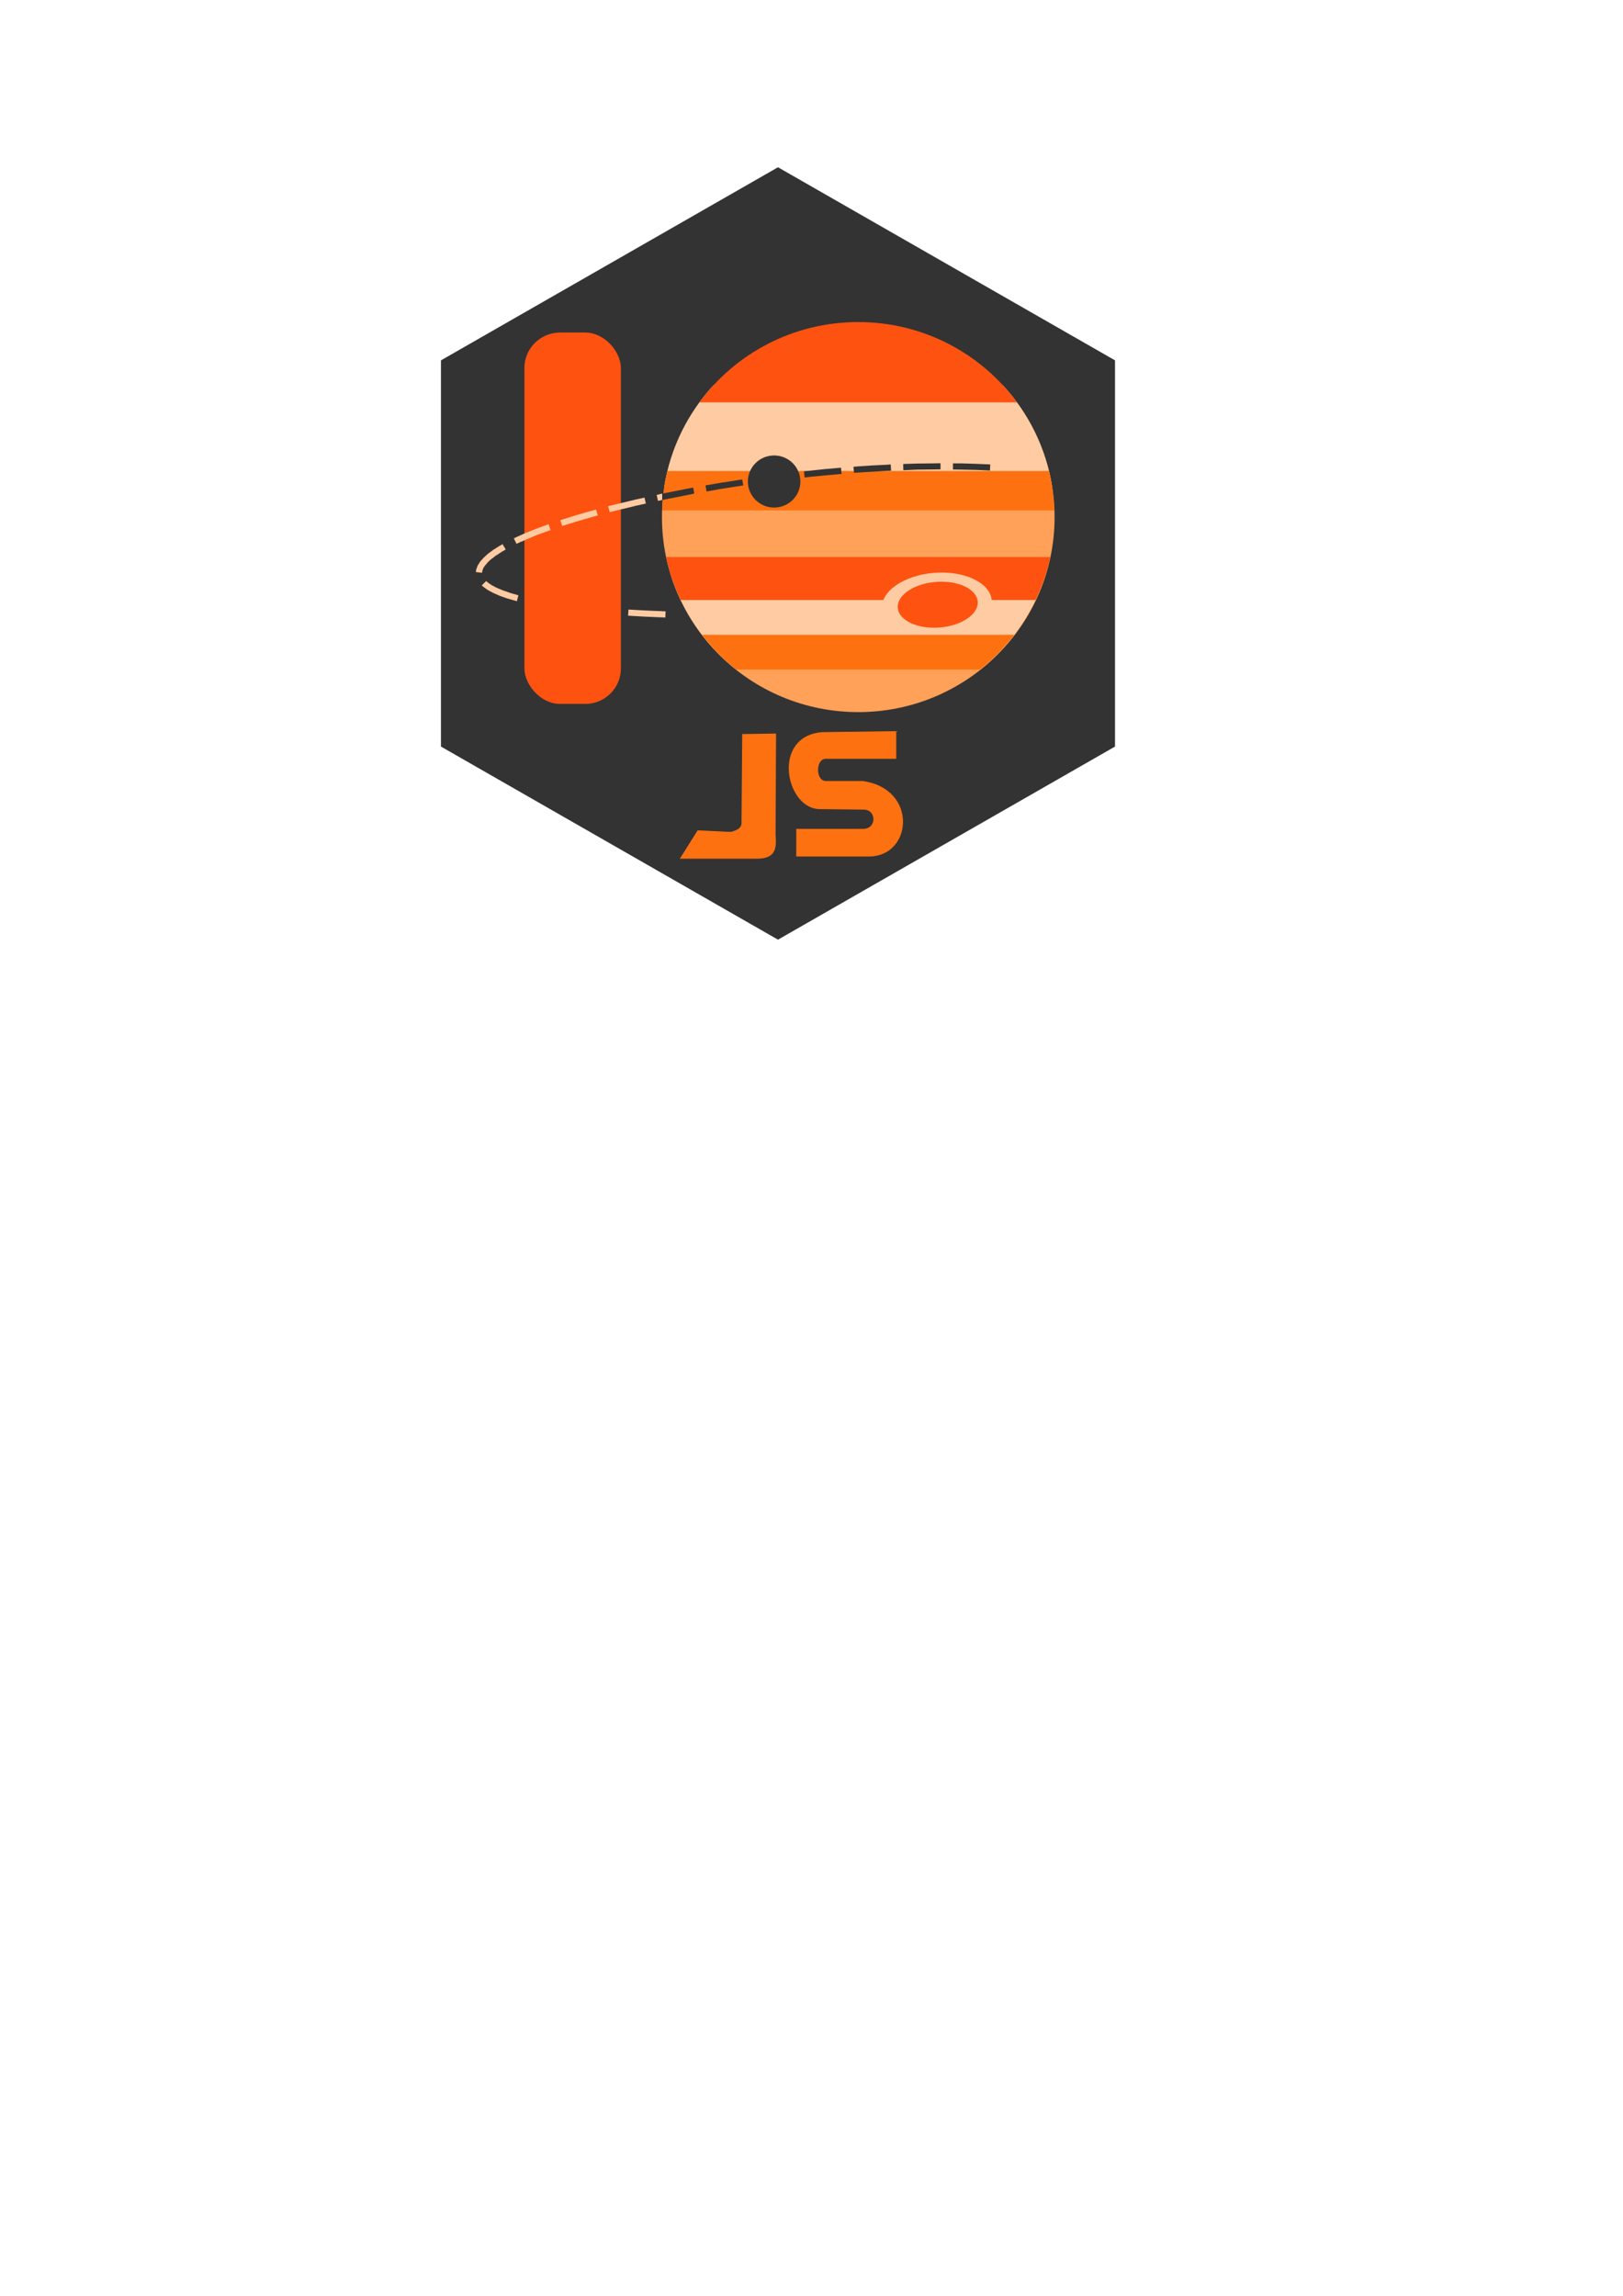 <?xml version="1.0" encoding="UTF-8" standalone="no"?>
<!-- Created with Inkscape (http://www.inkscape.org/) -->

<svg
   xmlns:dc="http://purl.org/dc/elements/1.1/"
   xmlns:cc="http://creativecommons.org/ns#"
   xmlns:rdf="http://www.w3.org/1999/02/22-rdf-syntax-ns#"
   xmlns:svg="http://www.w3.org/2000/svg"
   xmlns="http://www.w3.org/2000/svg"
   xmlns:sodipodi="http://sodipodi.sourceforge.net/DTD/sodipodi-0.dtd"
   xmlns:inkscape="http://www.inkscape.org/namespaces/inkscape"
   width="744.094"
   height="1052.362"
   id="svg5964"
   version="1.1"
   inkscape:version="0.48.3.1 r9886"
   sodipodi:docname="iojs_hex.svg">
  <defs
     id="defs5966" />
  <sodipodi:namedview
     id="base"
     pagecolor="#ffffff"
     bordercolor="#666666"
     borderopacity="1.0"
     inkscape:pageopacity="0.0"
     inkscape:pageshadow="2"
     inkscape:zoom="0.28528544"
     inkscape:cx="359.80637"
     inkscape:cy="785.73455"
     inkscape:document-units="px"
     inkscape:current-layer="g6032"
     showgrid="false"
     inkscape:window-width="1364"
     inkscape:window-height="766"
     inkscape:window-x="1"
     inkscape:window-y="1"
     inkscape:window-maximized="0" />
  <g
     inkscape:label="Layer 1"
     inkscape:groupmode="layer"
     id="layer1">
    <g
       id="g6032"
       transform="matrix(0.896,0,0,0.889,30.655,1.068)">
      <g
         id="g6065"
         transform="matrix(1,0,0,1,0,-0.025)"
         inkscape:export-filename="/home/substack/media/vector/iojs_hex.png"
         inkscape:export-xdpi="51.708687"
         inkscape:export-ydpi="51.708687">
        <path
           sodipodi:type="star"
           style="color:#000000;fill:#333333;fill-opacity:1;fill-rule:nonzero;stroke:#ffffff;stroke-width:2;stroke-linecap:round;stroke-linejoin:round;stroke-miterlimit:4;stroke-opacity:0;stroke-dasharray:12, 4;stroke-dashoffset:0;marker:none;visibility:visible;display:inline;overflow:visible;enable-background:accumulate"
           id="path7878"
           sodipodi:sides="6"
           sodipodi:cx="156.34769"
           sodipodi:cy="202.51184"
           sodipodi:r1="60.673779"
           sodipodi:r2="52.545036"
           sodipodi:arg1="-0.52359878"
           sodipodi:arg2="0"
           inkscape:flatsided="true"
           inkscape:rounded="0"
           inkscape:randomized="0"
           d="m 208.893,172.175 0,60.674 -52.545,30.337 -52.545,-30.337 0,-60.674 52.545,-30.337 z"
           transform="matrix(3.282,0,0,3.282,-149.266,-380.444)" />
        <g
           id="g7880"
           transform="matrix(1.45,0,0,1.45,-84.727,-327.426)">
          <path
             transform="matrix(0.841,0,0,0.841,229.313,-144.455)"
             d="m 211.258,658.033 c 0,45.491 -36.878,82.369 -82.369,82.369 -45.491,0 -82.369,-36.878 -82.369,-82.369 0,-45.491 36.878,-82.369 82.369,-82.369 45.491,0 82.369,36.878 82.369,82.369 z"
             sodipodi:ry="82.368584"
             sodipodi:rx="82.368584"
             sodipodi:cy="658.03284"
             sodipodi:cx="128.88905"
             id="path7882"
             style="color:#000000;fill:#ffa158;fill-opacity:1;fill-rule:nonzero;stroke:none;stroke-width:1;marker:none;visibility:visible;display:inline;overflow:visible;enable-background:accumulate"
             sodipodi:type="arc" />
          <path
             inkscape:connector-curvature="0"
             id="path7884"
             d="m 271.623,429.576 c 3.082,9.795 8.274,18.656 15.055,26.037 l 101.993,0 c 6.781,-7.381 11.973,-16.242 15.055,-26.037 l -132.102,0 z"
             style="color:#000000;fill:#ffcba2;fill-opacity:1;fill-rule:nonzero;stroke:#ffffff;stroke-width:0.841;stroke-linecap:round;stroke-linejoin:round;stroke-miterlimit:4;stroke-opacity:0;stroke-dasharray:none;stroke-dashoffset:0;marker:none;visibility:visible;display:inline;overflow:visible;enable-background:accumulate" />
          <path
             id="path7886"
             d="m 269.902,423.075 c 1.122,5.346 2.872,10.477 5.15,15.291 l 125.245,0 c 2.278,-4.814 4.027,-9.945 5.15,-15.291 l -135.544,0 z"
             style="fill:#fe5210;fill-opacity:1;stroke:#ffffff;stroke-width:0.841px;stroke-linecap:butt;stroke-linejoin:miter;stroke-opacity:0"
             inkscape:connector-curvature="0" />
          <path
             sodipodi:type="arc"
             style="color:#000000;fill:#ffcba2;fill-opacity:1;fill-rule:nonzero;stroke:#ffffff;stroke-width:1;stroke-linecap:round;stroke-linejoin:round;stroke-miterlimit:4;stroke-opacity:0;stroke-dasharray:none;stroke-dashoffset:0;marker:none;visibility:visible;display:inline;overflow:visible;enable-background:accumulate"
             id="path7888"
             sodipodi:cx="339.59183"
             sodipodi:cy="675.81189"
             sodipodi:rx="23.129307"
             sodipodi:ry="13.532904"
             d="m 362.721,675.812 c 0,7.474 -10.355,13.533 -23.129,13.533 -12.774,0 -23.129,-6.059 -23.129,-13.533 0,-7.474 10.355,-13.533 23.129,-13.533 12.774,0 23.129,6.059 23.129,13.533 z"
             transform="matrix(0.838,-0.066,0.066,0.838,36.243,-103.883)" />
          <path
             transform="matrix(0.838,-0.066,0.066,0.838,36.568,-103.883)"
             d="m 356.426,675.812 c 0,5.343 -7.537,9.675 -16.834,9.675 -9.297,0 -16.834,-4.332 -16.834,-9.675 0,-5.343 7.537,-9.675 16.834,-9.675 9.297,0 16.834,4.332 16.834,9.675 z"
             sodipodi:ry="9.6749811"
             sodipodi:rx="16.834467"
             sodipodi:cy="675.81189"
             sodipodi:cx="339.59183"
             id="path7890"
             style="color:#000000;fill:#fe5210;fill-opacity:1;fill-rule:nonzero;stroke:#ffffff;stroke-width:1;stroke-linecap:round;stroke-linejoin:round;stroke-miterlimit:4;stroke-opacity:0;stroke-dasharray:none;stroke-dashoffset:0;marker:none;visibility:visible;display:inline;overflow:visible;enable-background:accumulate"
             sodipodi:type="arc" />
          <path
             id="path7892"
             d="m 282.592,450.741 c 3.513,4.605 7.6,8.754 12.138,12.348 l 85.887,0 c 4.541,-3.596 8.623,-7.741 12.138,-12.348 l -110.164,0 z"
             style="color:#000000;fill:#fe7110;fill-opacity:1;fill-rule:nonzero;stroke:#ffffff;stroke-width:0.841;stroke-linecap:round;stroke-linejoin:round;stroke-miterlimit:4;stroke-opacity:0;stroke-dasharray:none;stroke-dashoffset:0;marker:none;visibility:visible;display:inline;overflow:visible;enable-background:accumulate"
             inkscape:connector-curvature="0" />
          <path
             inkscape:connector-curvature="0"
             id="path7894"
             d="m 286.704,361.896 c -9.053,9.838 -15.29,22.307 -17.445,36.126 l 136.831,0 c -2.155,-13.819 -8.392,-26.288 -17.445,-36.126 l -101.94,0 z"
             style="color:#000000;fill:#ffcba2;fill-opacity:1;fill-rule:nonzero;stroke:#ffffff;stroke-width:0.841;stroke-linecap:round;stroke-linejoin:round;stroke-miterlimit:4;stroke-opacity:0;stroke-dasharray:none;stroke-dashoffset:0;marker:none;visibility:visible;display:inline;overflow:visible;enable-background:accumulate" />
          <path
             id="path7896"
             d="m 270.349,392.493 c -1.088,4.513 -1.71,9.195 -1.865,14.004 l 138.382,0 c -0.156,-4.809 -0.777,-9.491 -1.865,-14.004 l -134.651,0 z"
             style="color:#000000;fill:#fe7110;fill-opacity:1;fill-rule:nonzero;stroke:#ffffff;stroke-width:0.841;stroke-linecap:round;stroke-linejoin:round;stroke-miterlimit:4;stroke-opacity:0;stroke-dasharray:none;stroke-dashoffset:0;marker:none;visibility:visible;display:inline;overflow:visible;enable-background:accumulate"
             inkscape:connector-curvature="0" />
          <path
             id="path7898"
             d="m 337.687,339.526 c -23.035,0 -43.451,11.258 -56.041,28.559 l 112.056,0 c -12.59,-17.301 -32.98,-28.559 -56.015,-28.559 z"
             style="color:#000000;fill:#fe5210;fill-opacity:1;fill-rule:nonzero;stroke:#ffffff;stroke-width:0.841;stroke-linecap:round;stroke-linejoin:round;stroke-miterlimit:4;stroke-opacity:0;stroke-dasharray:none;stroke-dashoffset:0;marker:none;visibility:visible;display:inline;overflow:visible;enable-background:accumulate"
             inkscape:connector-curvature="0" />
        </g>
        <path
           sodipodi:type="arc"
           style="color:#000000;fill:#333333;fill-opacity:1;fill-rule:nonzero;stroke:#ffffff;stroke-width:1;stroke-linecap:round;stroke-linejoin:round;stroke-miterlimit:4;stroke-opacity:0;stroke-dasharray:none;stroke-dashoffset:0;marker:none;visibility:visible;display:inline;overflow:visible;enable-background:accumulate"
           id="path7900"
           sodipodi:cx="91.331825"
           sodipodi:cy="717.99481"
           sodipodi:rx="10.061981"
           sodipodi:ry="10.061981"
           d="m 101.394,717.995 c 0,5.557 -4.505,10.062 -10.062,10.062 -5.557,0 -10.062,-4.505 -10.062,-10.062 0,-5.557 4.505,-10.062 10.062,-10.062 5.557,0 10.062,4.505 10.062,10.062 z"
           transform="matrix(1.335,0,0,1.335,239.964,-711.424)" />
        <path
           id="path7902"
           style="font-size:medium;font-style:normal;font-variant:normal;font-weight:normal;font-stretch:normal;text-indent:0;text-align:start;text-decoration:none;line-height:normal;letter-spacing:normal;word-spacing:normal;text-transform:none;direction:ltr;block-progression:tb;writing-mode:lr-tb;text-anchor:start;baseline-shift:baseline;color:#000000;fill:#ffcba2;fill-opacity:1;stroke:none;stroke-width:2;marker:none;visibility:visible;display:inline;overflow:visible;enable-background:accumulate;font-family:Sans;-inkscape-font-specification:Sans"
           d="m 214.57,298.417 -2.283,2.233 0.099,0.099 0.05,0.05 0.05,0.05 0.893,0.744 0.05,0.05 0.05,0.05 0.992,0.695 0,0.05 0.05,0.05 1.141,0.695 0.05,0.05 0.05,0.05 2.63,1.389 0.05,0.05 0.099,0 3.126,1.389 0.05,0 0.05,0.05 3.722,1.29 0.05,0 4.268,1.241 0.05,0.05 0.05,0 0.347,0.099 0.794,-3.077 -0.347,-0.099 -0.05,0 -4.119,-1.191 0,-0.05 -3.573,-1.241 -0.099,-0.05 -2.977,-1.241 -0.05,-0.05 -0.05,0 -2.382,-1.29 -0.148,-0.099 -0.893,-0.595 -0.099,-0.05 -0.794,-0.596 -0.099,-0.099 -0.695,-0.596 -0.099,-0.05 0,-0.05 z m 22.579,8.783 -0.645,3.077 3.672,0.744 0.05,0.05 6.004,1.042 0.05,0 6.6,0.992 0.05,0 2.481,0.298 0.397,-3.176 -2.481,-0.298 -6.55,-0.943 -0.05,0 -5.905,-1.042 -0.05,0 -3.623,-0.744 z m 24.961,3.821 -0.347,3.126 6.302,0.645 8.535,0.744 4.218,0.298 0.198,-3.176 -4.168,-0.248 -8.486,-0.744 -6.253,-0.645 z m 25.259,2.084 -0.198,3.176 8.486,0.496 0.05,0 10.52,0.447 0.148,-3.176 -10.52,-0.447 -0.05,0 -8.436,-0.496 z"
           inkscape:connector-curvature="0" />
        <rect
           style="color:#000000;fill:#fe5210;fill-opacity:1;fill-rule:nonzero;stroke:#ffffff;stroke-width:4.165;stroke-linecap:round;stroke-linejoin:round;stroke-miterlimit:4;stroke-opacity:0;stroke-dasharray:24.987, 8.329;stroke-dashoffset:0;marker:none;visibility:visible;display:inline;overflow:visible;enable-background:accumulate"
           id="rect7904"
           width="49.362"
           height="191.481"
           x="234.121"
           y="170.297"
           ry="18.251" />
        <path
           inkscape:connector-curvature="0"
           id="path7906"
           style="font-size:medium;font-style:normal;font-variant:normal;font-weight:normal;font-stretch:normal;text-indent:0;text-align:start;text-decoration:none;line-height:normal;letter-spacing:normal;word-spacing:normal;text-transform:none;direction:ltr;block-progression:tb;writing-mode:lr-tb;text-anchor:start;baseline-shift:baseline;color:#000000;fill:#333333;fill-opacity:1;stroke:none;stroke-width:2;marker:none;visibility:visible;display:inline;overflow:visible;enable-background:accumulate;font-family:Sans;-inkscape-font-specification:Sans"
           d="m 304.62,256.625 0.767,-0.153 14.264,-2.837 1.38,-0.307 -0.537,-3.068 -1.457,0.23 -14.264,2.837 -0.153,0 0,3.298 z m 142.409,-18.942 -4.218,0.077 -7.592,0.077 -0.077,0 -7.209,0.23 0.077,3.221 7.209,-0.307 7.669,-0.077 4.141,-0.077 0,-3.144 z m 6.365,0.077 0,3.144 4.448,0.077 0.077,0 7.285,0.153 0.077,0 7.055,0.307 0.153,-3.144 -7.132,-0.307 -7.362,-0.23 -0.077,0 -4.525,0 z m -31.825,0.537 -1.917,0.153 -7.899,0.383 -7.822,0.537 -0.077,0 -1.38,0.153 0.307,3.144 1.38,-0.153 7.822,-0.46 7.745,-0.46 0.077,0 1.917,-0.077 -0.153,-3.221 z m -25.537,1.687 -7.899,0.69 -7.899,0.844 -3.067,0.307 0.307,3.221 3.068,-0.383 7.899,-0.767 7.822,-0.69 0.153,0 -0.307,-3.221 -0.077,0 z m -50.461,6.058 -11.733,1.841 -7.055,1.227 0.537,3.144 7.055,-1.304 11.733,-1.84 -0.537,-3.068 z m 25.215,-3.452 -6.253,0.744 -12.654,1.737 0.447,3.126 12.604,-1.687 0.05,0 6.203,-0.794 -0.397,-3.126 z" />
        <path
           inkscape:connector-curvature="0"
           id="path7908"
           style="font-size:medium;font-style:normal;font-variant:normal;font-weight:normal;font-stretch:normal;text-indent:0;text-align:start;text-decoration:none;line-height:normal;letter-spacing:normal;word-spacing:normal;text-transform:none;direction:ltr;block-progression:tb;writing-mode:lr-tb;text-anchor:start;baseline-shift:baseline;color:#000000;fill:#ffcba2;fill-opacity:1;stroke:none;stroke-width:2;marker:none;visibility:visible;display:inline;overflow:visible;enable-background:accumulate;font-family:Sans;-inkscape-font-specification:Sans"
           d="m 304.62,256.625 0,-3.298 -2.837,0.69 0.69,3.067 2.147,-0.46 z m -9.049,-1.227 -4.525,0.997 -6.595,1.61 -6.442,1.534 -1.074,0.307 0.844,3.067 1.074,-0.307 6.365,-1.534 6.518,-1.61 0.077,0 4.448,-0.997 -0.69,-3.067 z m -24.77,6.135 -4.908,1.38 -5.752,1.687 -5.521,1.764 -2.147,0.69 0.997,2.991 2.071,-0.69 0.077,0 5.368,-1.687 0.077,0 5.675,-1.687 4.908,-1.38 -0.844,-3.068 z m -24.31,7.592 -2.071,0.767 -0.077,0 -4.678,1.764 -4.371,1.764 -0.077,0 -4.064,1.841 -0.077,0 -2.377,1.15 1.38,2.837 2.377,-1.15 0,0.077 3.988,-1.764 0.077,0 4.218,-1.84 0.077,0 4.601,-1.687 0.077,0 1.994,-0.767 -0.997,-2.991 z m -23.543,10.276 -2.224,1.304 -0.077,0 0,0.077 -2.684,1.687 -0.077,0.077 -0.077,0.077 -2.301,1.687 -0.077,0.077 -1.917,1.764 -0.077,0.077 -0.077,0.077 -1.534,1.687 -0.077,0.077 -0.077,0.077 -0.613,0.844 0,0.077 -0.077,0.077 -0.46,0.844 -0.077,0.077 -0.077,0 -0.383,0.844 0,0.153 -0.307,0.844 -0.077,0.077 -0.077,0.153 -0.153,0.844 0,0.077 0,0.077 -0.077,0.69 3.144,0.307 0.077,-0.46 0,-0.23 0.153,-0.46 0,-0.153 0.23,-0.537 0,-0.153 0.307,-0.537 0.077,-0.153 0.307,-0.537 0.153,-0.153 0.46,-0.613 0.077,-0.077 1.304,-1.534 1.84,-1.687 0.153,0 2.071,-1.687 0.153,0 2.531,-1.687 0.077,-0.077 2.147,-1.227 -1.61,-2.761 z" />
        <path
           style="fill:#fe7110;fill-opacity:1;stroke:none"
           d="m 424.378,375.816 0,14.249 -36.132,0 c -5.265,0.231 -5.073,11.401 0,11.45 l 18.829,0 c 28.365,3.857 25.741,38.415 3.817,38.931 l -37.659,0 0,-14.249 34.096,0 c 7.268,0.143 7.074,-10.29 0,-9.924 l -21.883,-0.254 c -17.64,0.217 -25.299,-37.577 1.018,-39.694 z"
           id="path7910"
           inkscape:connector-curvature="0"
           sodipodi:nodetypes="ccccccccccccc" />
        <path
           style="fill:#fe7110;fill-opacity:1;stroke:#ffffff;stroke-width:0.685px;stroke-linecap:butt;stroke-linejoin:miter;stroke-opacity:0"
           d="m 313.648,441.59 9.114,-14.629 16.96,0.813 c 3.06,-0.805 5.639,-1.93 5.486,-4.876 l 0.359,-45.58 17.317,-0.255 -0.254,51.926 c 0.401,6.405 0.817,12.723 -9.802,12.601 z"
           id="path7912"
           inkscape:connector-curvature="0"
           sodipodi:nodetypes="ccccccccc" />
      </g>
    </g>
  </g>
</svg>
